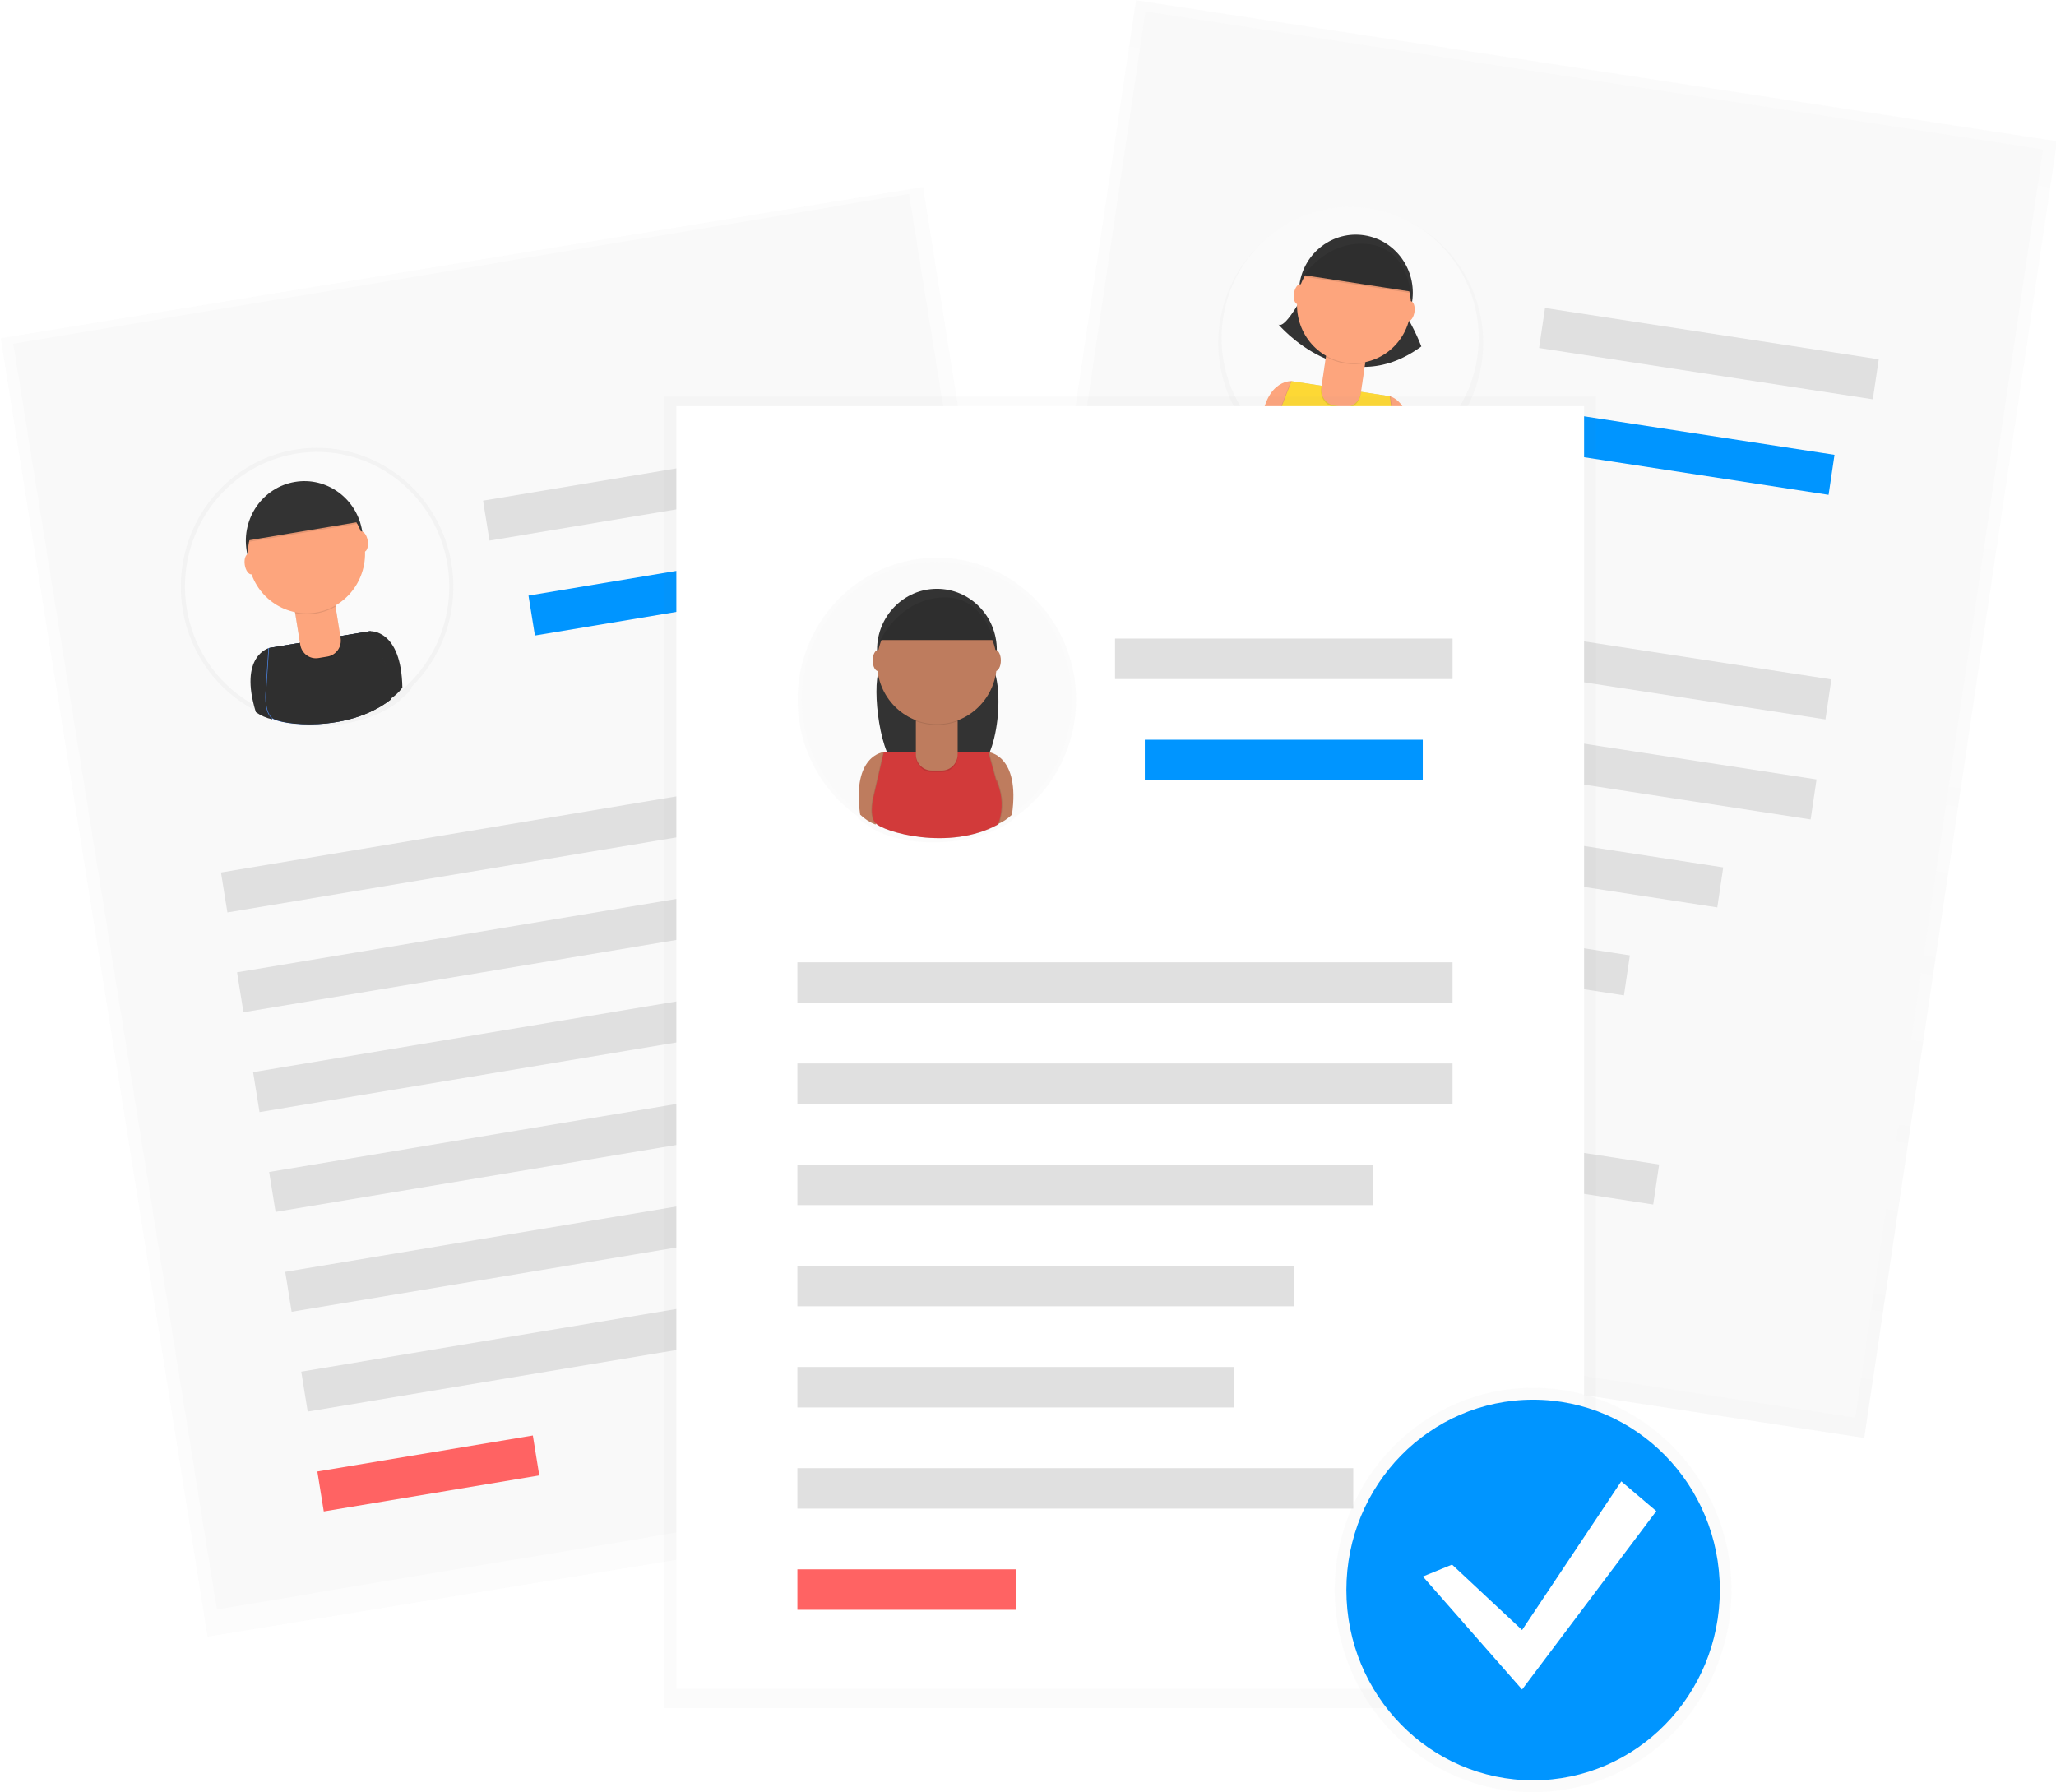 <svg width="850" height="741" viewBox="0 0 850 741" fill="none" xmlns="http://www.w3.org/2000/svg">
<g clip-path="url(#clip0)">
<g opacity="0.5">
<path opacity="0.5" d="M469.649 0.079L389.916 536.203L770.719 594.491L850.453 58.367L469.649 0.079Z" fill="url(#paint0_linear)"/>
</g>
<path d="M473.558 4.721L395.935 529.047L767.012 586.107L844.634 61.781L473.558 4.721Z" fill="#F9F9F9"/>
<path d="M757.129 280.887L489.308 239.704L486.859 256.248L754.68 297.431L757.129 280.887Z" fill="#E0E0E0"/>
<path d="M751.007 322.239L483.186 281.056L480.737 297.601L748.558 338.783L751.007 322.239Z" fill="#E0E0E0"/>
<path d="M776.716 148.542L638.745 127.326L636.296 143.871L774.267 165.087L776.716 148.542Z" fill="#E0E0E0"/>
<path d="M758.426 188.033L644.801 170.561L642.351 187.106L755.977 204.578L758.426 188.033Z" fill="#0095FF"/>
<path d="M712.422 358.606L477.058 322.415L474.609 338.959L709.972 375.151L712.422 358.606Z" fill="#E0E0E0"/>
<path d="M673.826 394.973L470.93 363.773L468.481 380.318L671.377 411.517L673.826 394.973Z" fill="#E0E0E0"/>
<path d="M643.359 432.585L464.808 405.129L462.359 421.674L640.91 449.129L643.359 432.585Z" fill="#E0E0E0"/>
<path d="M685.929 481.43L458.687 446.487L456.238 463.032L683.48 497.975L685.929 481.43Z" fill="#E0E0E0"/>
<path d="M541.843 501.567L452.572 487.84L450.123 504.385L539.393 518.112L541.843 501.567Z" fill="#63FFF0"/>
<g opacity="0.5">
<path opacity="0.5" d="M612.595 150.082C614.004 140.551 612.968 130.81 609.588 121.808C606.208 112.806 600.599 104.849 593.307 98.711C586.015 92.573 577.287 88.465 567.975 86.784C558.662 85.104 549.081 85.909 540.164 89.121C531.247 92.334 523.298 97.845 517.091 105.117C510.884 112.389 506.63 121.175 504.742 130.62C502.855 140.065 503.399 149.847 506.322 159.014C509.244 168.181 514.445 176.421 521.419 182.932C521.419 183.011 521.419 183.1 521.419 183.179C522.929 185.189 524.816 186.872 526.969 188.133L527.076 187.895C529.283 190.5 539.44 195.691 551.717 197.544H551.989C559.765 198.752 568.407 198.643 576.426 195.691C576.426 195.691 576.513 195.553 576.659 195.295C578.673 194.682 580.577 193.742 582.297 192.511L582.472 191.897C590.441 187.936 597.346 182.06 602.594 174.776C607.841 167.492 611.273 159.018 612.595 150.082V150.082Z" fill="url(#paint1_linear)"/>
</g>
<path d="M610.726 147.799C615.105 118.223 595.129 90.63 566.109 86.167C537.089 81.705 510.014 102.064 505.635 131.64C501.257 161.216 521.233 188.809 550.253 193.272C579.273 197.734 606.348 177.376 610.726 147.799Z" fill="#FAFAFA"/>
<path d="M533.958 157.561C533.958 157.561 521.322 156.68 521.157 180.435C522.624 182.377 524.454 184.004 526.542 185.22L537.176 162.009L533.958 157.561Z" fill="#FDA57D"/>
<path d="M574.589 163.812C574.589 163.812 586.953 166.784 580.207 189.52C578.244 190.941 576.024 191.951 573.675 192.491L570.224 167.121L574.589 163.812Z" fill="#FDA57D"/>
<path d="M540.14 119.56C540.14 119.56 531.567 136.312 528.564 134.153C528.564 134.153 555.838 166.576 587.614 143.227C585.142 136.916 581.937 130.929 578.068 125.395L540.14 119.56Z" fill="#333333"/>
<path d="M583.824 124.596C585.764 111.488 576.911 99.258 564.049 97.281C551.187 95.303 539.187 104.326 537.247 117.434C535.306 130.542 544.16 142.772 557.022 144.75C569.883 146.728 581.883 137.704 583.824 124.596Z" fill="#333333"/>
<path opacity="0.1" d="M574.346 163.773L533.715 157.532L527.475 173.511C527.475 173.511 524.112 180.832 526.386 184.636C528.661 188.44 553.399 200.08 574.015 192.561C576.328 188.399 577.236 183.579 576.601 178.84C575.58 170.777 576.144 178.206 576.144 178.206L574.346 163.773Z" fill="black"/>
<path opacity="0.1" d="M574.89 163.862L534.26 157.621L528.029 173.59C528.029 173.59 524.666 180.911 526.94 184.715C529.215 188.519 553.953 200.159 574.569 192.64C576.882 188.478 577.79 183.658 577.155 178.92C576.134 170.856 576.698 178.286 576.698 178.286L574.89 163.862Z" fill="black"/>
<path d="M574.589 163.812L533.958 157.571L527.718 173.55C527.718 173.55 524.355 180.871 526.629 184.675C528.904 188.479 553.642 200.119 574.258 192.6C576.571 188.439 577.479 183.619 576.844 178.88C575.823 170.816 576.387 178.246 576.387 178.246L574.589 163.812Z" fill="#FDD835"/>
<path opacity="0.1" d="M548.443 145.787L564.695 148.286L562.482 163.234C562.224 164.983 561.294 166.555 559.898 167.605C558.502 168.654 556.754 169.096 555.038 168.832L551.712 168.321C549.997 168.057 548.454 167.109 547.424 165.687C546.394 164.264 545.961 162.482 546.22 160.734L548.433 145.786L548.443 145.787Z" fill="black"/>
<path d="M548.522 145.173L564.775 147.673L562.562 162.621C562.303 164.369 561.373 165.941 559.977 166.991C558.581 168.041 556.833 168.482 555.117 168.218L551.801 167.708C550.086 167.445 548.543 166.497 547.513 165.074C546.483 163.651 546.05 161.87 546.309 160.121L548.522 145.173Z" fill="#FDA57D"/>
<path opacity="0.1" d="M548.218 147.516C553.159 150.316 558.921 151.22 564.46 150.062L564.761 148.031L548.509 145.535L548.218 147.516Z" fill="black"/>
<path d="M583.061 129.745C585.002 116.636 576.148 104.407 563.286 102.429C550.424 100.451 538.425 109.474 536.484 122.583C534.543 135.691 543.397 147.92 556.259 149.898C569.121 151.876 581.12 142.853 583.061 129.745Z" fill="#FDA57D"/>
<path d="M538.789 113.706L583.21 120.531C583.21 120.531 582.122 101.709 565.16 100.253C548.198 98.797 538.789 113.706 538.789 113.706Z" fill="#333333"/>
<path d="M539.271 121.968C539.61 119.679 538.916 117.675 537.722 117.492C536.528 117.308 535.285 119.014 534.946 121.303C534.607 123.591 535.301 125.595 536.495 125.779C537.689 125.962 538.932 124.256 539.271 121.968Z" fill="#FDA57D"/>
<path d="M584.776 128.969C585.114 126.68 584.421 124.676 583.227 124.493C582.032 124.309 580.789 126.015 580.451 128.304C580.112 130.592 580.805 132.596 582 132.78C583.194 132.963 584.437 131.257 584.776 128.969Z" fill="#FDA57D"/>
<path opacity="0.1" d="M538.721 114.32L583.142 121.145C583.142 121.145 582.054 102.323 565.092 100.867C548.13 99.411 538.721 114.32 538.721 114.32Z" fill="black"/>
<g opacity="0.5">
<path opacity="0.5" d="M381.589 77.343L0.32 139.855L85.83 676.617L467.098 614.105L381.589 77.343Z" fill="url(#paint2_linear)"/>
</g>
<path d="M375.811 80.197L5.477 142.071L89.648 665.347L459.981 603.473L375.811 80.197Z" fill="#F9F9F9"/>
<path d="M358.644 316.057L91.359 360.714L94.015 377.226L361.3 332.569L358.644 316.057Z" fill="#E0E0E0"/>
<path d="M365.282 357.333L97.998 401.99L100.653 418.502L367.938 373.845L365.282 357.333Z" fill="#E0E0E0"/>
<path d="M337.408 183.982L199.713 206.988L202.369 223.499L340.064 200.494L337.408 183.982Z" fill="#E0E0E0"/>
<path d="M331.894 227.289L218.495 246.235L221.151 262.747L334.55 243.801L331.894 227.289Z" fill="#0095FF"/>
<path d="M339.529 404.02L104.636 443.265L107.292 459.777L342.184 420.532L339.529 404.02Z" fill="#E0E0E0"/>
<path d="M313.764 450.699L111.274 484.53L113.93 501.042L316.42 467.21L313.764 450.699Z" fill="#E0E0E0"/>
<path d="M296.106 496.04L117.913 525.812L120.569 542.323L298.762 512.551L296.106 496.04Z" fill="#E0E0E0"/>
<path d="M351.34 529.186L124.553 567.077L127.209 583.589L353.996 545.698L351.34 529.186Z" fill="#E0E0E0"/>
<path d="M220.29 593.472L131.198 608.357L133.854 624.868L222.946 609.983L220.29 593.472Z" fill="#FF6363"/>
<g opacity="0.5">
<path opacity="0.5" d="M186.666 233.256C185.092 223.478 181.061 214.282 174.965 206.563C168.869 198.843 160.916 192.864 151.88 189.206C142.845 185.548 133.034 184.337 123.402 185.689C113.77 187.042 104.647 190.913 96.918 196.925C89.19 202.938 83.121 210.887 79.301 219.999C75.481 229.111 74.041 239.076 75.12 248.923C76.2 258.771 79.763 268.166 85.461 276.194C91.16 284.222 98.802 290.61 107.641 294.735L107.719 294.983C109.82 296.452 112.185 297.483 114.679 298.014V297.747C117.643 299.59 129.191 301.402 141.778 299.263H142.051C150.031 297.945 158.449 295.053 165.379 289.584C165.379 289.584 165.379 289.426 165.476 289.128C167.258 287.882 168.83 286.349 170.132 284.591C170.132 284.367 170.132 284.149 170.132 283.937C176.716 277.491 181.662 269.508 184.543 260.679C187.423 251.849 188.152 242.437 186.666 233.256V233.256Z" fill="url(#paint3_linear)"/>
</g>
<path d="M139.94 297.463C169.713 292.489 189.891 263.859 185.011 233.516C180.13 203.173 152.038 182.608 122.265 187.582C92.493 192.556 72.314 221.187 77.195 251.53C82.076 281.872 110.168 302.438 139.94 297.463Z" fill="#FAFAFA"/>
<path d="M111.218 267.919C111.218 267.919 98.582 271.138 105.775 294.418C107.811 295.855 110.108 296.865 112.53 297.39L115.748 271.257L111.218 267.919Z" fill="#2F2F2F"/>
<path d="M152.898 260.955C152.898 260.955 165.914 259.875 166.351 284.304C164.865 286.306 163.005 287.99 160.879 289.257L149.642 265.541L152.898 260.955Z" fill="#2F2F2F"/>
<path d="M129.769 247.939C142.965 245.734 151.909 233.044 149.746 219.595C147.583 206.146 135.131 197.031 121.935 199.235C108.738 201.44 99.794 214.13 101.958 227.579C104.121 241.028 116.573 250.144 129.769 247.939Z" fill="#333333"/>
<path d="M152.655 260.994L110.975 267.929L109.819 285.572C109.819 285.572 108.847 293.824 112.2 296.806C115.553 299.788 143.421 303.225 161.199 289.198C162.172 284.382 161.568 279.374 159.479 274.943C155.98 267.384 158.828 274.467 158.828 274.467L152.655 260.994Z" fill="#4D8AF0"/>
<path d="M153.209 260.905L111.529 267.84L110.373 285.483C110.373 285.483 109.401 293.735 112.754 296.717C116.107 299.699 143.975 303.136 161.753 289.109C162.727 284.293 162.122 279.285 160.033 274.853C156.534 267.295 159.382 274.378 159.382 274.378L153.209 260.905Z" fill="#2F2F2F"/>
<path d="M152.898 260.955L111.218 267.889L110.061 285.562C110.061 285.562 109.089 293.814 112.443 296.796C115.796 299.778 143.664 303.215 161.442 289.188C162.415 284.372 161.811 279.364 159.722 274.933C156.223 267.374 159.071 274.457 159.071 274.457L152.898 260.955Z" fill="#2F2F2F"/>
<path opacity="0.1" d="M121.749 251.675L138.42 248.89L140.915 264.404C141.196 266.149 140.785 267.936 139.773 269.372C138.761 270.808 137.23 271.776 135.518 272.062L131.748 272.691C130.036 272.978 128.283 272.559 126.874 271.527C125.465 270.496 124.515 268.936 124.235 267.191L121.739 251.676L121.749 251.675Z" fill="black"/>
<path d="M121.649 251.045L138.32 248.26L140.816 263.774C141.097 265.519 140.686 267.306 139.674 268.743C138.661 270.179 137.131 271.146 135.419 271.432L131.649 272.062C129.937 272.348 128.183 271.929 126.774 270.898C125.365 269.866 124.416 268.306 124.135 266.561L121.64 251.047L121.649 251.045Z" fill="#FDA57D"/>
<path opacity="0.1" d="M122.056 253.495C127.758 254.646 133.676 253.676 138.736 250.761L138.396 248.671L121.726 251.464L122.056 253.495Z" fill="black"/>
<path d="M130.627 253.226C143.823 251.022 152.767 238.332 150.603 224.882C148.44 211.433 135.989 202.318 122.792 204.523C109.596 206.728 100.652 219.418 102.815 232.867C104.979 246.316 117.43 255.431 130.627 253.226Z" fill="#FDA57D"/>
<path opacity="0.1" d="M102.46 224.073L148.038 216.465C148.038 216.465 141.127 198.356 124.097 202.437C107.068 206.519 102.46 224.073 102.46 224.073Z" fill="black"/>
<path d="M102.353 223.449L147.97 215.831C147.97 215.831 141.059 197.722 124.029 201.803C107 205.885 102.353 223.449 102.353 223.449Z" fill="#333333"/>
<path d="M104.106 237.456C105.339 237.253 106.035 235.178 105.662 232.822C105.288 230.466 103.986 228.72 102.753 228.923C101.52 229.127 100.823 231.201 101.197 233.557C101.57 235.914 102.873 237.659 104.106 237.456Z" fill="#FDA57D"/>
<path d="M150.499 228.192C151.728 227.987 152.419 225.916 152.041 223.568C151.663 221.219 150.36 219.482 149.131 219.687C147.902 219.893 147.212 221.963 147.59 224.312C147.968 226.66 149.27 228.398 150.499 228.192Z" fill="#FDA57D"/>
<g opacity="0.5">
<path opacity="0.5" d="M659.796 163.921H274.721V706.168H659.796V163.921Z" fill="url(#paint4_linear)"/>
</g>
<path d="M654.897 167.914H279.62V698.174H654.897V167.914Z" fill="white"/>
<g opacity="0.5">
<path opacity="0.5" d="M329.737 289.237C329.739 279.106 332.313 269.147 337.211 260.331C342.109 251.514 349.162 244.14 357.686 238.926C366.209 233.712 375.912 230.836 385.85 230.577C395.788 230.319 405.622 232.686 414.395 237.45C423.169 242.214 430.583 249.212 435.916 257.762C441.248 266.312 444.318 276.124 444.827 286.242C445.335 296.361 443.265 306.441 438.817 315.501C434.369 324.562 427.695 332.295 419.445 337.947V338.205C417.564 340.044 415.344 341.486 412.913 342.445L412.835 342.187C410.143 344.545 398.79 348.319 385.745 348.28H385.463C377.201 348.28 368.239 346.794 360.346 342.445C360.346 342.445 360.278 342.286 360.171 341.999C358.171 341.041 356.337 339.76 354.738 338.205L354.65 337.541C346.966 332.152 340.683 324.939 336.343 316.524C332.003 308.109 329.736 298.744 329.737 289.237Z" fill="url(#paint5_linear)"/>
</g>
<path d="M387.31 346.16C418.156 346.16 443.162 320.675 443.162 289.237C443.162 257.8 418.156 232.315 387.31 232.315C356.464 232.315 331.458 257.8 331.458 289.237C331.458 320.675 356.464 346.16 387.31 346.16Z" fill="#FAFAFA"/>
<path d="M365.401 310.923C365.401 310.923 352.094 312.022 355.613 336.788C357.438 338.572 359.592 339.97 361.95 340.899L369.435 315.073L365.401 310.923Z" fill="#BE7C5E"/>
<path d="M408.587 310.923C408.587 310.923 421.894 312.022 418.376 336.788C416.551 338.572 414.397 339.97 412.038 340.899L404.583 314.994L408.587 310.923Z" fill="#BE7C5E"/>
<path d="M365.974 270.415C365.974 270.415 364.954 273.457 363.496 276.973C360.327 284.661 363.943 314.202 371.525 317.352C380.03 320.888 391.218 323.147 402.833 318.828C412.932 315.073 416.043 281.451 408.908 273.258C408.072 272.268 407.198 271.346 406.284 270.415H365.974Z" fill="#333333"/>
<path d="M387.349 293.893C401.022 293.893 412.106 282.597 412.106 268.662C412.106 254.727 401.022 243.43 387.349 243.43C373.676 243.43 362.592 254.727 362.592 268.662C362.592 282.597 373.676 293.893 387.349 293.893Z" fill="#333333"/>
<path opacity="0.1" d="M408.335 310.923H365.148L361.114 328.526C361.114 328.526 358.742 336.679 361.688 340.265C364.633 343.851 392.141 352.004 412.359 340.85C414.12 336.155 414.322 331.001 412.932 326.178C410.629 317.966 412.359 325.594 412.359 325.594L408.335 310.923Z" fill="black"/>
<path opacity="0.1" d="M408.908 310.923H365.702L361.668 328.526C361.668 328.526 359.297 336.679 362.242 340.265C365.187 343.851 392.695 352.004 412.913 340.85C414.674 336.155 414.876 331.001 413.486 326.178C411.183 317.966 412.913 325.594 412.913 325.594L408.908 310.923Z" fill="black"/>
<path d="M408.587 310.923H365.401L361.367 328.526C361.367 328.526 358.995 336.679 361.94 340.265C364.886 343.851 392.394 352.004 412.612 340.85C414.373 336.155 414.575 331.001 413.185 326.178C410.881 317.966 412.612 325.594 412.612 325.594L408.587 310.923Z" fill="#D23A3A"/>
<path opacity="0.1" d="M378.649 296.311H395.922V312.537C395.922 314.305 395.233 316.001 394.006 317.252C392.779 318.502 391.115 319.204 389.38 319.204H385.181C383.446 319.204 381.782 318.502 380.556 317.252C379.329 316.001 378.64 314.305 378.64 312.537V296.311H378.649Z" fill="black"/>
<path d="M378.649 295.657H395.922V311.883C395.922 313.652 395.233 315.347 394.006 316.598C392.779 317.848 391.115 318.551 389.38 318.551H385.181C383.446 318.551 381.782 317.848 380.556 316.598C379.329 315.347 378.64 313.652 378.64 311.883V295.657H378.649Z" fill="#BE7C5E"/>
<path opacity="0.1" d="M378.678 298.153C384.251 300.257 390.379 300.257 395.951 298.153V295.994H378.678V298.153Z" fill="black"/>
<path d="M387.349 299.372C401.022 299.372 412.106 288.075 412.106 274.14C412.106 260.205 401.022 248.908 387.349 248.908C373.676 248.908 362.592 260.205 362.592 274.14C362.592 288.075 373.676 299.372 387.349 299.372Z" fill="#BE7C5E"/>
<path d="M363.671 264.561H410.891C410.891 264.561 406.857 245.124 389.011 246.372C371.165 247.621 363.671 264.561 363.671 264.561Z" fill="#333333"/>
<path d="M363.107 277.469C364.379 277.469 365.41 275.499 365.41 273.07C365.41 270.641 364.379 268.672 363.107 268.672C361.834 268.672 360.803 270.641 360.803 273.07C360.803 275.499 361.834 277.469 363.107 277.469Z" fill="#BE7C5E"/>
<path d="M411.474 277.469C412.747 277.469 413.778 275.499 413.778 273.07C413.778 270.641 412.747 268.672 411.474 268.672C410.202 268.672 409.171 270.641 409.171 273.07C409.171 275.499 410.202 277.469 411.474 277.469Z" fill="#BE7C5E"/>
<path opacity="0.1" d="M363.671 265.204H410.891C410.891 265.204 406.857 245.768 389.011 247.016C371.165 248.265 363.671 265.204 363.671 265.204Z" fill="black"/>
<path d="M600.512 397.841H329.66V414.573H600.512V397.841Z" fill="#E0E0E0"/>
<path d="M600.512 439.666H329.66V456.398H600.512V439.666Z" fill="#E0E0E0"/>
<path d="M600.522 264.006H460.989V280.738H600.522V264.006Z" fill="#E0E0E0"/>
<path d="M588.207 305.831H473.295V322.563H588.207V305.831Z" fill="#0095FF"/>
<path d="M567.687 481.491H329.66V498.223H567.687V481.491Z" fill="#E0E0E0"/>
<path d="M534.853 523.316H329.66V540.048H534.853V523.316Z" fill="#E0E0E0"/>
<path d="M510.231 565.151H329.66V581.883H510.231V565.151Z" fill="#E0E0E0"/>
<path d="M559.474 606.976H329.66V623.708H559.474V606.976Z" fill="#E0E0E0"/>
<path d="M419.941 648.8H329.66V665.532H419.941V648.8Z" fill="#FF6363"/>
<g opacity="0.5">
<path opacity="0.5" d="M633.823 740.95C679.126 740.95 715.852 703.521 715.852 657.35C715.852 611.179 679.126 573.75 633.823 573.75C588.52 573.75 551.795 611.179 551.795 657.35C551.795 703.521 588.52 740.95 633.823 740.95Z" fill="url(#paint6_linear)"/>
</g>
<path d="M633.823 736.026C676.458 736.026 711.021 700.802 711.021 657.35C711.021 613.898 676.458 578.673 633.823 578.673C591.188 578.673 556.626 613.898 556.626 657.35C556.626 700.802 591.188 736.026 633.823 736.026Z" fill="#0095FF"/>
<path d="M600.318 646.849L629.265 673.893L670.274 612.434L684.757 624.728L629.265 698.481L588.255 651.772L600.318 646.849Z" fill="white"/>
</g>
<defs>
<linearGradient id="paint0_linear" x1="580.317" y1="565.347" x2="662.327" y2="29.571" gradientUnits="userSpaceOnUse">
<stop stop-color="#808080" stop-opacity="0.25"/>
<stop offset="0.54" stop-color="#808080" stop-opacity="0.12"/>
<stop offset="1" stop-color="#808080" stop-opacity="0.1"/>
</linearGradient>
<linearGradient id="paint1_linear" x1="64202.8" y1="82133.9" x2="66132.3" y2="69585.9" gradientUnits="userSpaceOnUse">
<stop stop-color="#808080" stop-opacity="0.25"/>
<stop offset="0.54" stop-color="#808080" stop-opacity="0.12"/>
<stop offset="1" stop-color="#808080" stop-opacity="0.1"/>
</linearGradient>
<linearGradient id="paint2_linear" x1="214047" y1="177133" x2="165911" y2="-116456" gradientUnits="userSpaceOnUse">
<stop stop-color="#808080" stop-opacity="0.25"/>
<stop offset="0.54" stop-color="#808080" stop-opacity="0.12"/>
<stop offset="1" stop-color="#808080" stop-opacity="0.1"/>
</linearGradient>
<linearGradient id="paint3_linear" x1="44125" y1="-4429.19" x2="41921.7" y2="-17616.4" gradientUnits="userSpaceOnUse">
<stop stop-color="#808080" stop-opacity="0.25"/>
<stop offset="0.54" stop-color="#808080" stop-opacity="0.12"/>
<stop offset="1" stop-color="#808080" stop-opacity="0.1"/>
</linearGradient>
<linearGradient id="paint4_linear" x1="185384" y1="386699" x2="185384" y2="89889.5" gradientUnits="userSpaceOnUse">
<stop stop-color="#808080" stop-opacity="0.25"/>
<stop offset="0.54" stop-color="#808080" stop-opacity="0.12"/>
<stop offset="1" stop-color="#808080" stop-opacity="0.1"/>
</linearGradient>
<linearGradient id="paint5_linear" x1="58505.3" y1="50568.5" x2="58505.3" y2="36577.2" gradientUnits="userSpaceOnUse">
<stop stop-color="#808080" stop-opacity="0.25"/>
<stop offset="0.54" stop-color="#808080" stop-opacity="0.12"/>
<stop offset="1" stop-color="#808080" stop-opacity="0.1"/>
</linearGradient>
<linearGradient id="paint6_linear" x1="107528" y1="125630" x2="107528" y2="97411.2" gradientUnits="userSpaceOnUse">
<stop stop-color="#808080" stop-opacity="0.25"/>
<stop offset="0.54" stop-color="#808080" stop-opacity="0.12"/>
<stop offset="1" stop-color="#808080" stop-opacity="0.1"/>
</linearGradient>
<clipPath id="clip0">
<rect width="850" height="740.94" fill="white"/>
</clipPath>
</defs>
</svg>
